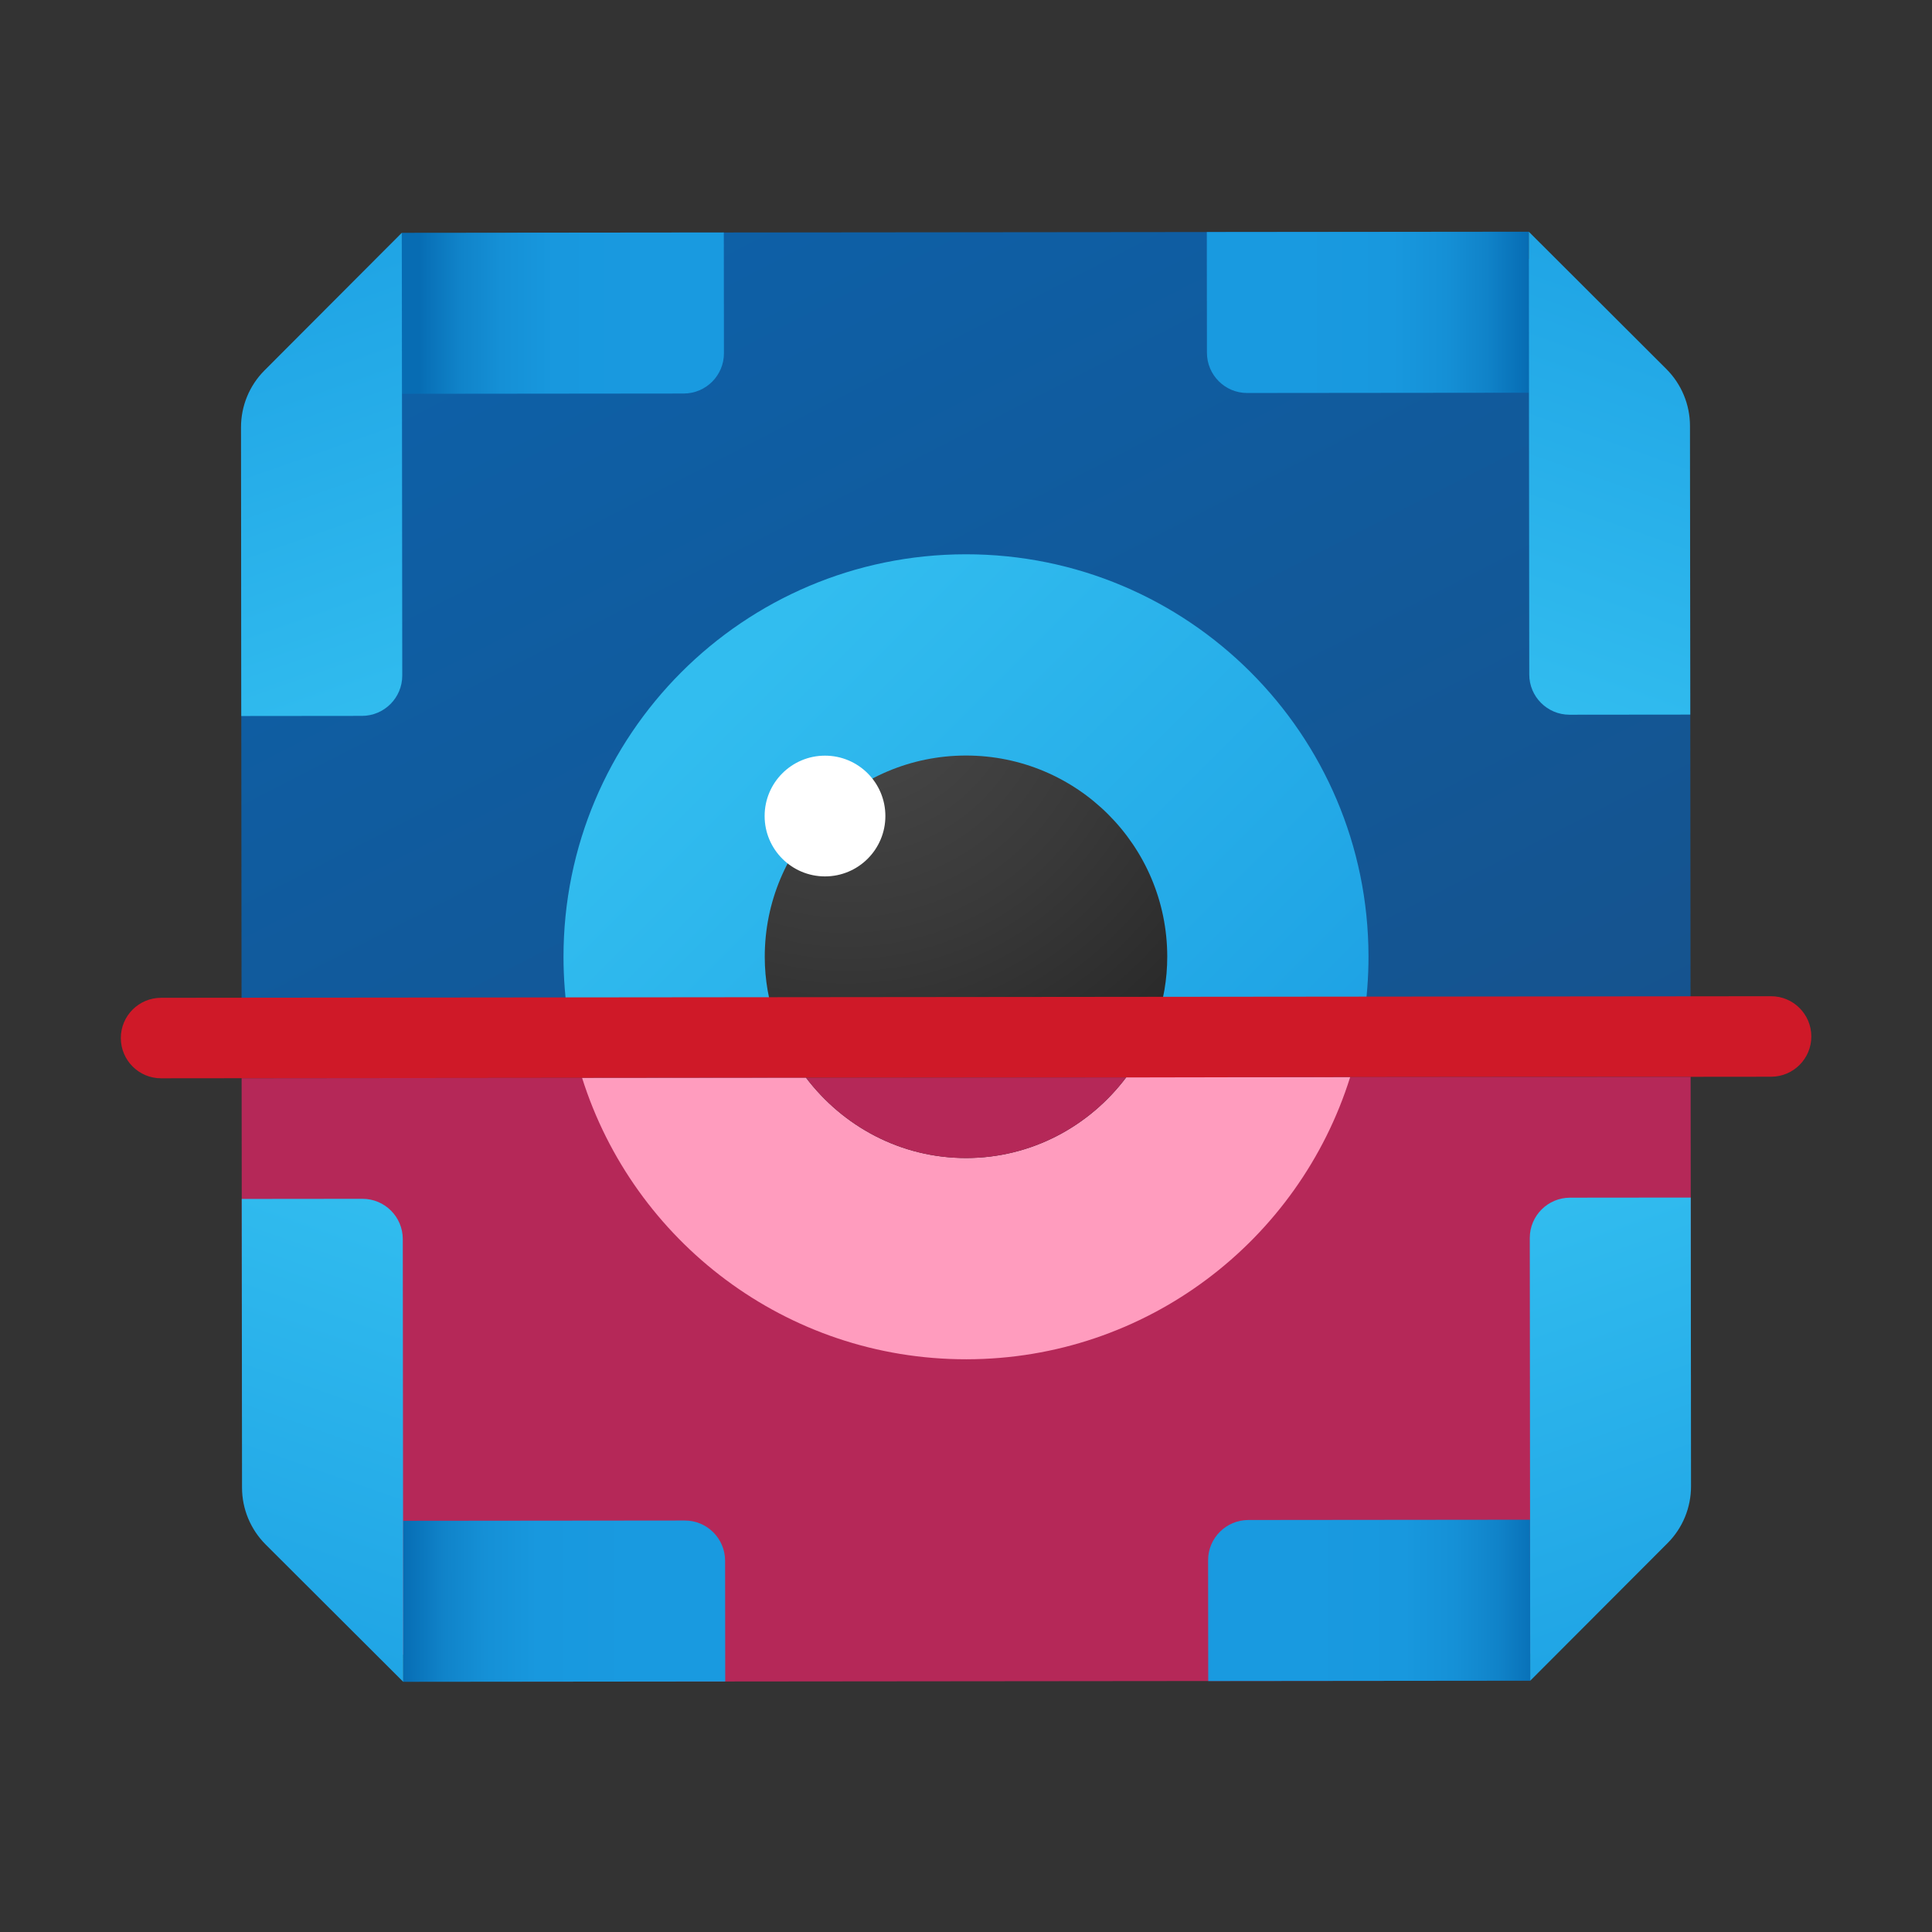 <svg xmlns="http://www.w3.org/2000/svg" viewBox="0 0 48 48" width="50px" height="50px"><rect x="0" y="0" width="48" height="48" fill="#333333" stroke="none"/><linearGradient id="hhM9eLKNEu95BBHBPFn_Xa" x1="16.119" x2="31.311" y1="3.819" y2="33.378" gradientTransform="translate(-.022 -.206)" gradientUnits="userSpaceOnUse"><stop offset="0" stop-color="#0d61a9"/><stop offset="1" stop-color="#16528c"/></linearGradient><path fill="url(#hhM9eLKNEu95BBHBPFn_Xa)" d="M42.003,26.753l-36,0.035l-0.013-14c-0.004-3.866,3.127-7.003,6.993-7.007l22-0.021	c3.866-0.004,7.003,3.127,7.007,6.993L42.003,26.753z"/><linearGradient id="hhM9eLKNEu95BBHBPFn_Xb" x1="17.995" x2="30.174" y1="17.195" y2="29.374" gradientTransform="translate(-.022 -.206)" gradientUnits="userSpaceOnUse"><stop offset="0" stop-color="#32bdef"/><stop offset="1" stop-color="#1ea2e4"/></linearGradient><path fill="url(#hhM9eLKNEu95BBHBPFn_Xb)" d="M33.544,26.761c0.297-0.947,0.457-1.955,0.456-3c-0.005-5.523-4.487-9.996-10.01-9.99	S13.995,18.257,14,23.78c0.001,1.045,0.164,2.053,0.462,3L33.544,26.761z"/><path fill="#b52858" d="M6.003,26.788l36-0.035l0.008,8c0.004,3.866-3.127,7.003-6.993,7.007l-22,0.021	c-3.866,0.004-7.003-3.127-7.007-6.993L6.003,26.788z"/><path fill="#ff9cbe" d="M14.462,26.78c1.278,4.056,5.07,6.995,9.548,6.991c4.477-0.004,8.263-2.951,9.534-7.009L14.462,26.78	z"/><linearGradient id="hhM9eLKNEu95BBHBPFn_Xc" x1="-359" x2="-351" y1="-229.472" y2="-229.472" gradientTransform="translate(389.237 268.891)" gradientUnits="userSpaceOnUse"><stop offset=".266" stop-color="#199ae0"/><stop offset=".582" stop-color="#1898de"/><stop offset=".745" stop-color="#1590d6"/><stop offset=".873" stop-color="#1083c9"/><stop offset=".982" stop-color="#0870b7"/><stop offset="1" stop-color="#076cb3"/></linearGradient><path fill="url(#hhM9eLKNEu95BBHBPFn_Xc)" d="M38.014,37.757l-7,0.007c-0.552,0.001-1,0.449-0.999,1.001l0.003,3l8-0.008L38.014,37.757z"/><linearGradient id="hhM9eLKNEu95BBHBPFn_Xd" x1="37.831" x2="42.034" y1="29.855" y2="41.764" gradientTransform="translate(-.022 -.206)" gradientUnits="userSpaceOnUse"><stop offset="0" stop-color="#32bdef"/><stop offset="1" stop-color="#1ea2e4"/></linearGradient><path fill="url(#hhM9eLKNEu95BBHBPFn_Xd)" d="M38.007,30.757l0.011,11l3.411-3.417c0.375-0.375,0.585-0.884,0.584-1.415l-0.007-7.172	l-3,0.003C38.454,29.757,38.007,30.205,38.007,30.757z"/><linearGradient id="hhM9eLKNEu95BBHBPFn_Xe" x1="-471" x2="-463" y1="882.528" y2="882.528" gradientTransform="rotate(180 -226.297 445.27)" gradientUnits="userSpaceOnUse"><stop offset=".266" stop-color="#199ae0"/><stop offset=".582" stop-color="#1898de"/><stop offset=".745" stop-color="#1590d6"/><stop offset=".873" stop-color="#1083c9"/><stop offset=".982" stop-color="#0870b7"/><stop offset="1" stop-color="#076cb3"/></linearGradient><path fill="url(#hhM9eLKNEu95BBHBPFn_Xe)" d="M9.987,9.784l7-0.007c0.552-0.001,1-0.449,0.999-1.001l-0.003-3l-8,0.008L9.987,9.784z"/><linearGradient id="hhM9eLKNEu95BBHBPFn_Xf" x1="-74.168" x2="-69.965" y1="1141.855" y2="1153.764" gradientTransform="rotate(180 -31.732 579.912)" gradientUnits="userSpaceOnUse"><stop offset="0" stop-color="#32bdef"/><stop offset="1" stop-color="#1ea2e4"/></linearGradient><path fill="url(#hhM9eLKNEu95BBHBPFn_Xf)" d="M9.994,16.784l-0.011-11L6.572,9.202c-0.375,0.375-0.585,0.884-0.584,1.415l0.007,7.172	l3-0.003C9.547,17.784,9.994,17.336,9.994,16.784z"/><linearGradient id="hhM9eLKNEu95BBHBPFn_Xg" x1="-495" x2="-487" y1="-229.472" y2="-229.472" gradientTransform="matrix(-1 .001 .001 1 -476.763 269.724)" gradientUnits="userSpaceOnUse"><stop offset=".266" stop-color="#199ae0"/><stop offset=".582" stop-color="#1898de"/><stop offset=".745" stop-color="#1590d6"/><stop offset=".873" stop-color="#1083c9"/><stop offset=".982" stop-color="#0870b7"/><stop offset="1" stop-color="#076cb3"/></linearGradient><path fill="url(#hhM9eLKNEu95BBHBPFn_Xg)" d="M10.014,37.784l7-0.007c0.552-0.001,1,0.447,1.001,0.999l0.003,3l-8,0.008L10.014,37.784z"/><linearGradient id="hhM9eLKNEu95BBHBPFn_Xh" x1="-98.168" x2="-93.965" y1="29.855" y2="41.764" gradientTransform="matrix(-1 .001 .001 1 -88.022 -.122)" gradientUnits="userSpaceOnUse"><stop offset="0" stop-color="#32bdef"/><stop offset="1" stop-color="#1ea2e4"/></linearGradient><path fill="url(#hhM9eLKNEu95BBHBPFn_Xh)" d="M10.007,30.784l0.011,11L6.6,38.373c-0.375-0.375-0.587-0.883-0.587-1.414l-0.007-7.172	l3-0.003C9.558,29.784,10.007,30.232,10.007,30.784z"/><linearGradient id="hhM9eLKNEu95BBHBPFn_Xi" x1="-335" x2="-327" y1="882.528" y2="882.528" gradientTransform="matrix(1 -.001 -.001 -1 365.834 889.97)" gradientUnits="userSpaceOnUse"><stop offset=".266" stop-color="#199ae0"/><stop offset=".582" stop-color="#1898de"/><stop offset=".745" stop-color="#1590d6"/><stop offset=".873" stop-color="#1083c9"/><stop offset=".982" stop-color="#0870b7"/><stop offset="1" stop-color="#076cb3"/></linearGradient><path fill="url(#hhM9eLKNEu95BBHBPFn_Xi)" d="M37.987,9.757l-7,0.007c-0.552,0.001-1-0.447-1.001-0.999l-0.003-3l8-0.008L37.987,9.757z"/><linearGradient id="hhM9eLKNEu95BBHBPFn_Xj" x1="61.831" x2="66.034" y1="1141.855" y2="1153.764" gradientTransform="matrix(1 -.001 -.001 -1 -22.907 1159.817)" gradientUnits="userSpaceOnUse"><stop offset="0" stop-color="#32bdef"/><stop offset="1" stop-color="#1ea2e4"/></linearGradient><path fill="url(#hhM9eLKNEu95BBHBPFn_Xj)" d="M37.994,16.757l-0.011-11l3.417,3.411c0.375,0.375,0.587,0.883,0.587,1.414l0.007,7.172	l-3,0.003C38.442,17.757,37.994,17.309,37.994,16.757z"/><radialGradient id="hhM9eLKNEu95BBHBPFn_Xk" cx="21.054" cy="16.685" r="12.978" gradientTransform="translate(-.022 -.206)" gradientUnits="userSpaceOnUse"><stop offset="0" stop-color="#4b4b4b"/><stop offset=".531" stop-color="#393939"/><stop offset="1" stop-color="#252525"/></radialGradient><path fill="url(#hhM9eLKNEu95BBHBPFn_Xk)" d="M29,23.766c-0.003-2.761-2.243-4.998-5.005-4.995c-2.761,0.003-4.998,2.243-4.995,5.005	c0.001,1.131,0.392,2.162,1.026,2.999l7.955-0.008C28.613,25.928,29.001,24.897,29,23.766z"/><radialGradient id="hhM9eLKNEu95BBHBPFn_Xl" cx="21.054" cy="16.685" r="12.978" gradientTransform="translate(-.022 -.206)" gradientUnits="userSpaceOnUse"><stop offset="0" stop-color="#4b4b4b"/><stop offset=".531" stop-color="#393939"/><stop offset="1" stop-color="#252525"/></radialGradient><path fill="url(#hhM9eLKNEu95BBHBPFn_Xl)" d="M24.005,28.771c1.63-0.002,3.064-0.795,3.975-2.004l-7.955,0.008	C20.94,27.981,22.375,28.772,24.005,28.771z"/><path fill="#b52858" d="M24.005,28.771c1.63-0.002,3.064-0.795,3.975-2.004l-7.955,0.008	C20.94,27.981,22.375,28.772,24.005,28.771z"/><path fill="#cf1928" d="M4.002,26.79c-0.552,0-0.999-0.447-1-0.999c-0.001-0.552,0.446-1,0.999-1.001l40-0.039h0.001	c0.552,0,0.999,0.447,1,0.999c0.001,0.552-0.446,1-0.999,1.001L4.002,26.79L4.002,26.79z"/><circle cx="20.497" cy="20.274" r="1.5" fill="#fff"/></svg>